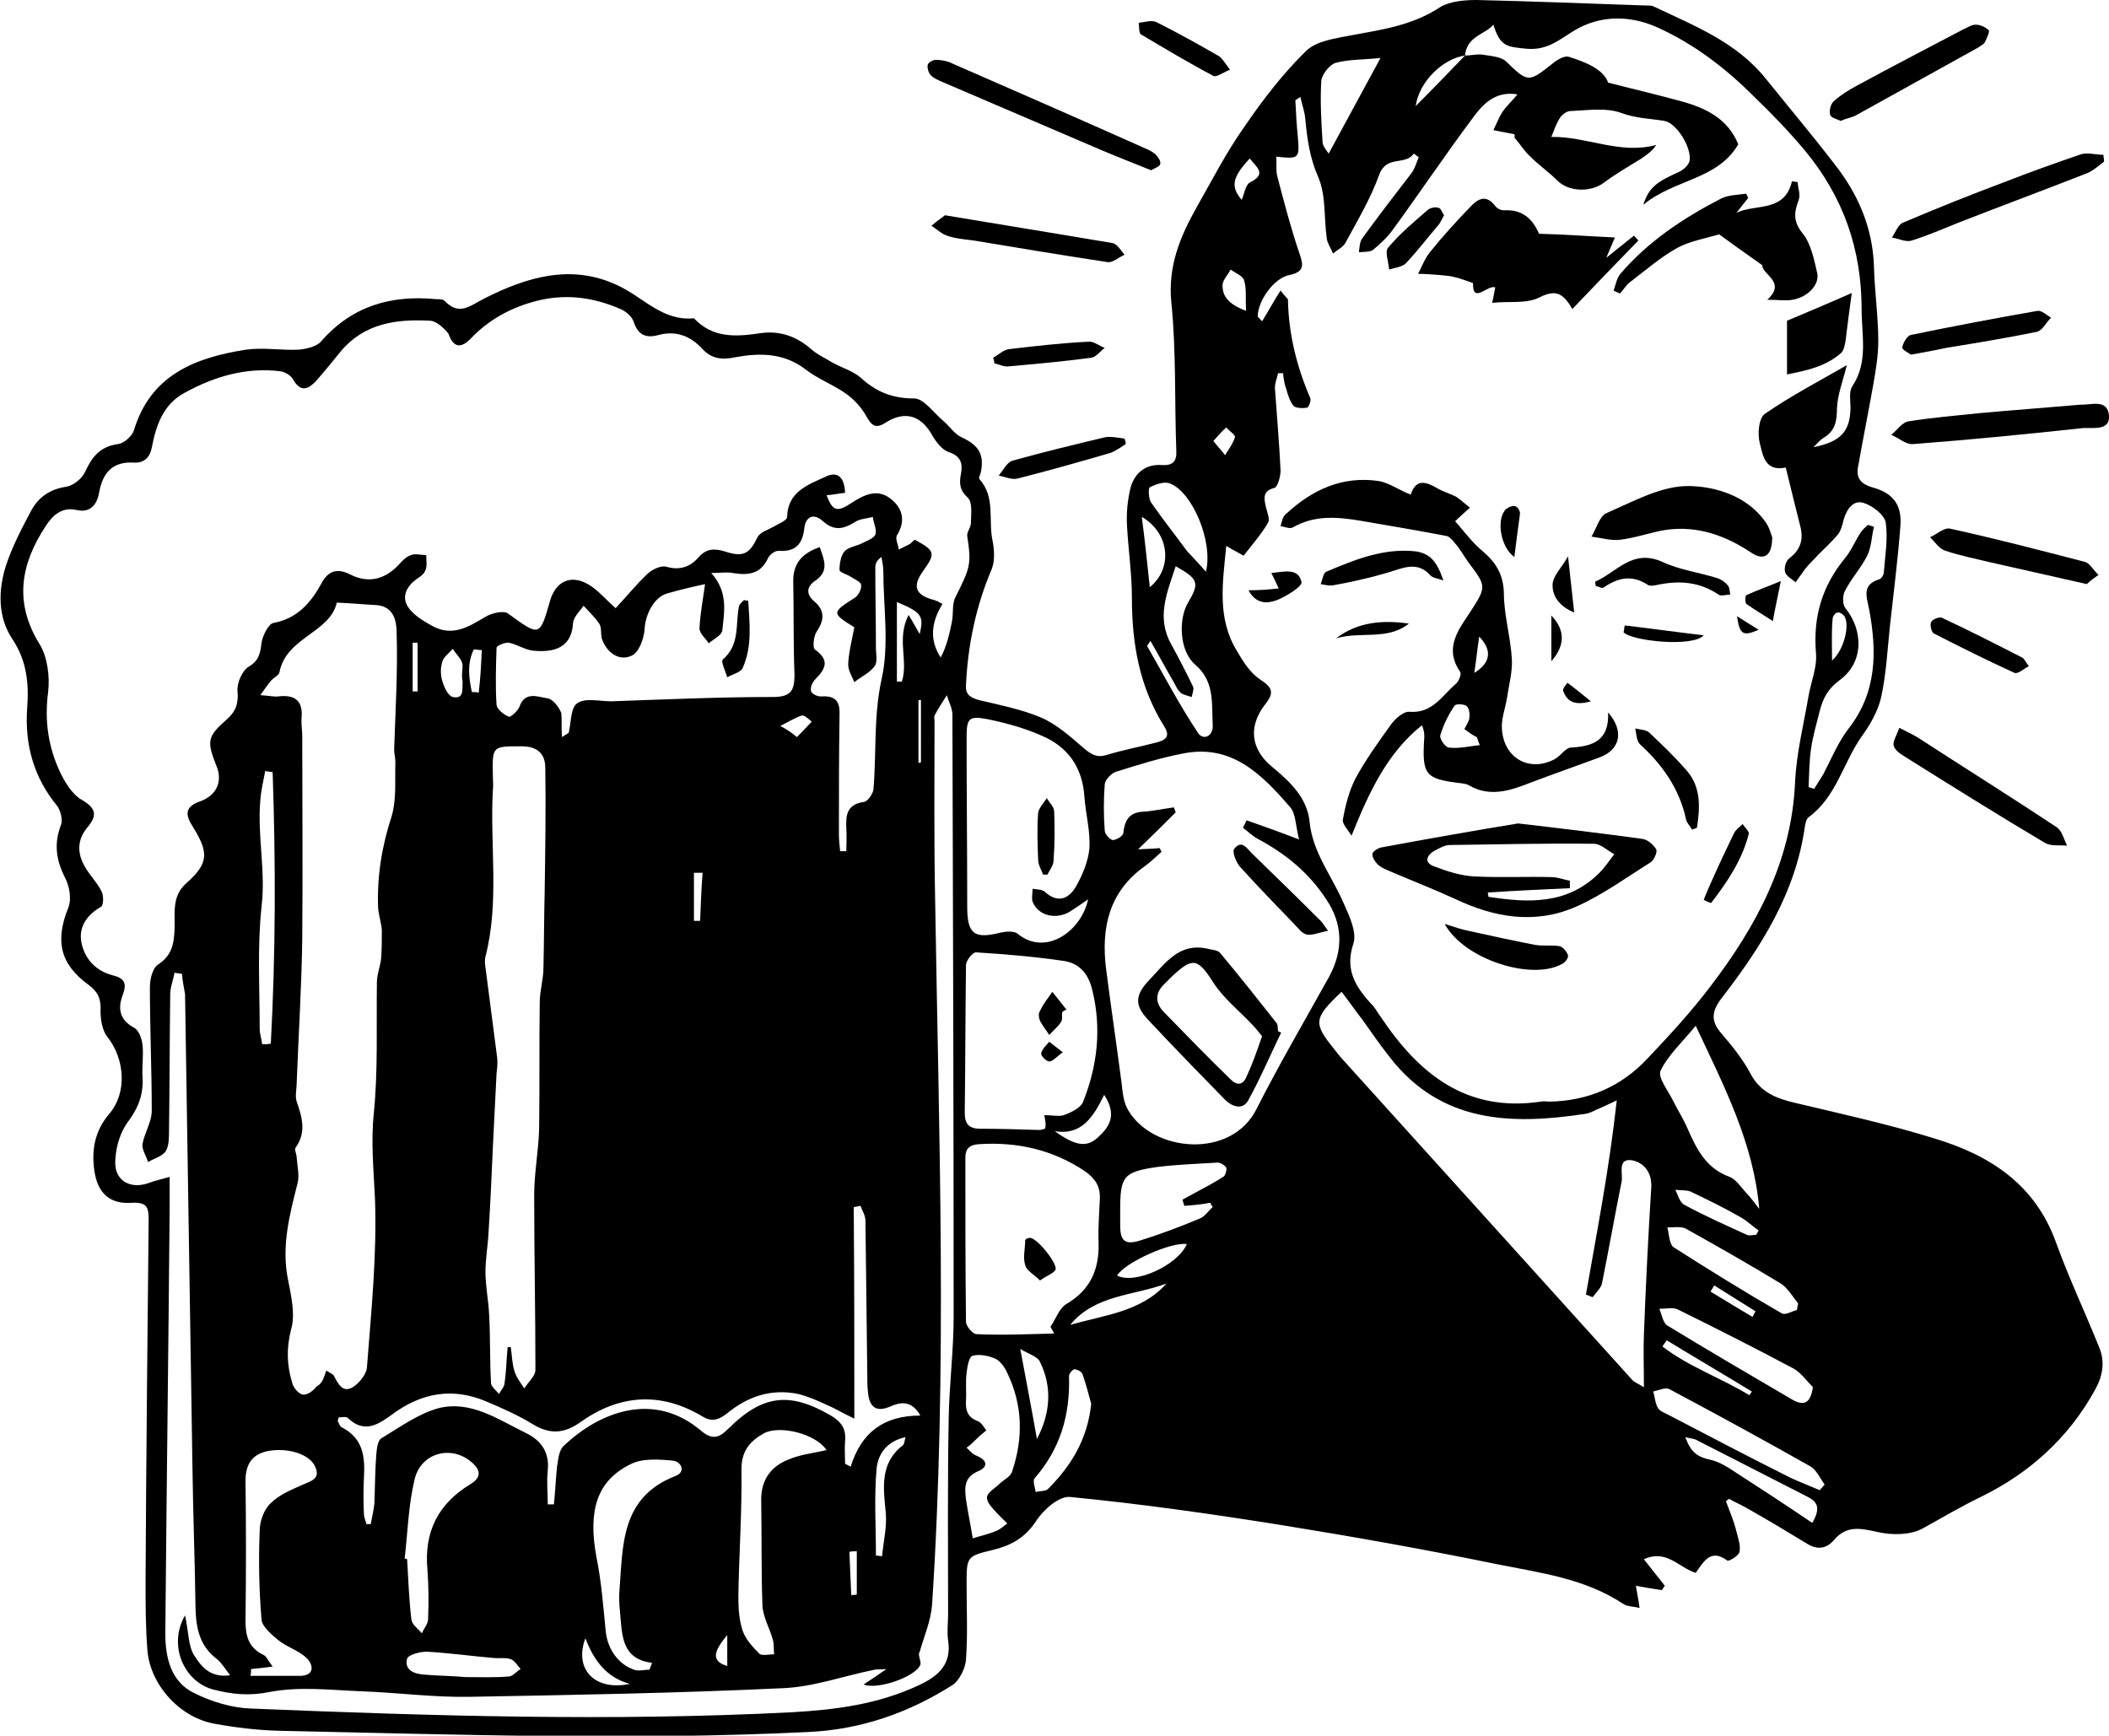 <?xml version="1.0" encoding="utf-8"?>
<!-- Generator: Adobe Illustrator 22.0.1, SVG Export Plug-In . SVG Version: 6.00 Build 0)  -->
<svg version="1.1" id="Layer_1" xmlns="http://www.w3.org/2000/svg" xmlns:xlink="http://www.w3.org/1999/xlink" x="0px" y="0px"
	 viewBox="0 0 341.9 281.4" style="enable-background:new 0 0 341.9 281.4;" xml:space="preserve">
<g id="_x31_78VYG_1_">
	<g>
		<path d="M279.8,243.4c0.6,1.6,1.3,3.2,1.7,4.9c0.3,1.1,0.7,2.3,0.5,3.3c-0.1,0.6-1.7,1.6-2,1.4c-2.7-2-3.8,0.2-5.1,2
			c-2.7-0.8-4.7-3.9-8.4-2.2c1.2,1.5,2.3,2.9,3.4,4.3c-0.2,0.2-0.3,0.5-0.5,0.7c-1.3-0.2-2.6-0.4-4.2-0.7c0.2,1.2,0.4,2.1,0.6,3.6
			c-1.1-0.3-2-0.2-2.7-0.7c-6.2-4.1-13.4-5-20.4-6.4c-11.7-2.4-23.5-4.5-35.3-6.4c-11.3-1.8-22.6-3.4-33.9-4.5
			c-1.8-0.2-4.4,2.1-5.6,4c-1.8,2.7-4.1,3.9-7,4.6c-4.2,1-4.2,1.1-4.2,5.6c0,4.1,0.2,8.1-0.1,12.2c-0.1,1.4-1.1,3.4-2.2,4.1
			c-7.1,4.5-14.8,7.2-23.3,7.6c-28.7,1.4-57.3,0.4-86-0.2c-3.4-0.1-6.8-0.5-10.1-1.1c-5.7-0.9-10.6-6.2-11.1-11.9
			c-0.3-3.8-0.3-7.5-0.3-11.3c0.1-19.5,0.3-39.1,0.5-58.6c0-2-0.3-2.8-2.7-2.7c-3.6,0.3-5.6-1.6-6.1-5.2c-0.5-3.4,0.1-6.5,2.4-9.2
			c3-3.5,2.5-9-0.3-12.5c-0.8-1-1.1-2.8-1.1-4.1c0.1-1.9-0.3-3.1-1.9-4.3c-4.7-3.4-5.5-7.2-3.3-12.6c0.5-1.3,0.2-3.3-0.5-4.7
			c-1.5-2.9-1.9-5.6-0.7-8.7c0.3-0.8-0.1-2.3-0.6-3c-3.8-4.6-5.3-9.9-4.9-15.8c0.3-4,0-7.7-2.4-11.3c-2.4-3.6-2.3-8-1-12
			c1-3,2.5-5.9,4-8.7c1.2-2.3,3.1-3.6,5.8-4c1.1-0.2,2.5-1.3,3-2.4c1.1-2.4,2.4-4.1,5.3-4.5c1-0.1,2.3-1.3,2.6-2.2
			c2.7-9,9.9-11.8,18.1-13.1c2.8-0.4,5.6,0.1,8.5,0c1.3-0.1,3.1-0.5,3.8-1.4c5-5.7,11.3-7.5,18.6-6.8c0.5,0,1.1,0,1.4,0.3
			c2.4,2.5,4.2,0.7,6.4-0.4c6.9-3.5,14.2-5.7,21.7-2.1c4.1,1.9,7.2,5.8,12.3,5.3c3.1,3.3,6.9,3,10.9,2.4c3-0.4,5.7,0.5,8.1,2.6
			c1,0.9,2.2,1.4,3.3,2.1c1.6,0.9,3.4,1.4,4.7,2.5c2.5,2.3,5.1,3.4,8.7,3.4c1.6,0,3.2,2.4,4.8,3.7c1,0.9,1.8,2.1,2.9,2.6
			c2.8,1.3,3.7,2.8,3.1,5.7c-0.1,0.4-0.4,0.9-0.2,1.1c2.6,2.9,1.4,6.6,2.1,9.9c0.3,1.5,0.4,3.3-0.1,4.6c-2.6,6.1-3.9,12.4-4.2,18.9
			c-0.1,1.6,0.8,2,2.1,2.4c3.4,0.8,6.9,1.5,10,2.8c2.6,1.1,4.9,3.2,7,5c1.2,1,2.1,1.6,3.7,1.1c2.6-0.8,5.3-1.3,8-2
			c1.6-0.4,2.4-1,1.3-2.7c-4-6.4-5.2-13.4-5.2-20.8c0-3.9-0.6-7.9-0.8-11.8c-0.1-2,0.1-4.1,0.6-6.1c0.7-2.4,2.5-3.8,5.1-3.6
			c1.7,0.1,2.4-0.6,2.3-2.3c-0.3-8,0-16.1-0.8-24c-0.6-5.9,1.4-10.7,4.1-15.5c2.5-4.4,4.8-8.9,7.7-13c3-4.4,6.3-8.7,10.1-12.4
			c1.7-1.6,4.8-2,7.4-2.5c4.9-0.9,9.8-1.6,14.2-4.5c1.6-1,4-1.2,6-1.2c9.2,0.2,18.4,0.6,27.7,0.9c0.4,0,0.8,0,1.1,0.2
			c6.5,3.1,13.3,5.7,18.1,11.7c3.7,4.6,7.5,9.1,11.1,13.8c3.8,4.8,6.2,10.3,6.4,16.6c0.1,4,0.7,8.1,0.7,12.1c0,2.3-0.4,4.7-0.8,7
			c-0.8,4.5-1.7,9-2.5,13.5c-0.3,1.8,0.6,2.7,2.3,3.2c3.3,0.9,4.8,2.7,4.6,6.1c-0.4,5.4-1.1,10.9-1.7,16.3
			c-0.4,3.8-0.6,7.7-1.4,11.5c-0.5,2.3-1.8,4.6-3.2,6.5c-3,4.3-4.1,9.8-8.6,13.1c-0.4,0.3-0.5,1-0.6,1.5c-1.5,10.7-7,19.4-13.4,27.7
			c-1.8,2.3-1.9,3.9,0,6c1.7,2,3.4,4.1,4.6,6.4c1.6,3,4.2,4,7.2,4.7c7.6,1.8,15.3,3.5,22.7,5.8c8.9,2.7,16.2,7.4,19.6,16.8
			c2.1,5.8,4.7,11.3,7,17c1,2.4,0.6,4.7-0.7,7c-4.3,7.8-10.7,13.5-18.5,17.3c-3.3,1.6-6.3,3.4-9.4,5.1c-2,1.1-5,1.1-7.2,0.6
			c-2.8-0.6-5.1-1.2-7.2,1.3c-1.2,1.4-2.7,1.6-4.3,0.6c-3.3-2-6.6-4-10-5.9c-0.9-0.5-1.8-0.9-2.7-1.4
			C280.2,243.1,280,243.2,279.8,243.4z M237.5,9c1,0,2.1-0.3,3.1-0.1c1.2,0.2,2.8,0.3,3.6,1.1c3.5,3.4,3.6,3.4,7.5,0.3
			c0.7-0.6,1.9-1.3,2.6-1.1c2.9,0.9,5.7,2.1,6.4,4.2c4.4,1.1,8.1,2,11.8,3c4,1.1,7.6,2.8,9.3,7c-3.4,5.8-10.3,5.6-15.4,9.8
			c0.9-2.8,2.2-3.7,5.5-5.2c0.8-0.3,1.8-1.1,2-1.9c0.4-2.1-2.1-6.2-4.1-6.5c-2.4-0.4-4.6-0.4-7-1.3c-2.5-0.9-5.5-0.4-8.2-0.3
			c-0.6,0-1.4,0.6-1.7,1.1c-0.6,0.9-1,2.1-1.4,3.1c5.8-0.1,11.1,2.9,17,1.3c-0.7,1.1-1.6,1.6-2.4,2.2c-2.1,1.3-4.2,2.5-6.2,4
			c-2.1,1.5-5.6,1.4-7.4-0.4c-1.4-1.4-3-2.5-4.4-3.9c-1-0.9-1.7-2.1-2.6-3.1c0.2-0.5-0.1-0.6-0.3-0.6c-1-0.2-2.1-0.4-3.1-0.6
			c0.5-1,0.9-2.1,1.5-3c0.7-1,1.6-1.8,2.4-2.8c-3.7-0.6-5.7,1.7-7.3,3.9c-4.4,5.9-8.5,12-12.8,17.9c-0.9,1.3-2.1,2.4-3.3,3.4
			c-0.5,0.4-1.5,0.3-2.3,0.4c0.1-0.7,0.1-1.6,0.5-2.2c2.6-3.6,5.3-7.1,8-10.6c0.6-0.8,0.8-1.7,1.2-2.6c-0.3-0.2-0.5-0.4-0.8-0.6
			c-1.4,2-4.4,0.2-5.6,3.4c-1.4,3.9-3.5,7.4-5.5,11.1c-0.4,0.7-1.3,1.1-2,1.7c-0.3-0.8-0.9-1.6-1-2.4c-0.5-3.4-0.1-7-1.4-10
			c-1.4-3.2-1.8-6.3-2.1-9.5c-0.1-1.1-0.5-2.2-0.8-3.5c-0.5,0.4-0.8,0.5-0.8,0.6c0.1,2,0.2,3.9,0.4,5.9c0.3,3.5,0.2,3.6-3.5,3.2
			c0.1,1.1-0.1,2.3,0.2,3.3c1.1,4.2,2.2,8.4,3.6,12.5c0.7,2,0.6,2.9-1.7,3.4c-2.5,0.5-5.1,4.2-5.1,6.7c0.2,0.3,0.5,0.5,0.7,0.8
			c1-1.6,1.9-3.3,3-5c0.8,1.1,1.2,1.3,1.2,1.5c0.1,5.5,1.4,10.8,3.6,15.9c0.2,0.4-0.2,1.5-0.5,1.6c-0.7,0.1-1.8,0.1-2.2-0.3
			c-0.6-0.7-0.9-1.8-1.2-2.8c-0.3-0.8-0.4-1.6-0.5-2.5c-0.3,0-0.5,0-0.8,0c-0.2,0.9-0.6,1.8-0.5,2.6c0.3,4.4,0.7,8.8,0.9,13.2
			c0,1-0.5,2.7-1,2.8c-1.9,0.5-1.7,1.6-1.4,3c0.2,0.9,0.7,2,0.4,2.6c-1.1,1.9-2.6,3.6-4,5.4c-0.8-0.5-1.5-0.8-2.8-1.6
			c-0.6,6.1-1.5,11.7,1.7,17c1,1.7,2.1,3.5,3.7,4.6c2,1.3,2.5,2.1,0.9,4.1c-2.8,3.6-2.3,7.3,1.1,10.1c2.9,2.4,5.7,5,6.1,8.9
			c0.5,5.1,3.7,8.9,5.6,13.4c0.9,2,2.1,4.6,1.5,6.4c-1.5,4.5,0.6,7.3,3.3,10.2c0.4,0.5,0.7,1.1,1.1,1.6c6.2,9.3,13.9,15.6,26,13.8
			c0.5-0.1,0.9,0,1.4,0c6.2-0.1,11.6-2.4,15.9-7c3.6-3.8,7.1-7.6,10.2-11.7c7.4-9.7,13.1-20.2,13.7-32.9c0.2-4.8,1.4-9.5,2.2-14.2
			c0.4-2.3,1.4-4.6,1.2-6.9c-0.5-5.9,1-10.9,4.7-15.4c1-1.2,1.6-2.7,2.5-4.1c0.3-0.5,0.8-0.9,1.2-1.3c0.3,0.1,0.7,0.2,1,0.3
			c-0.4,1.6-0.4,3.3-1.1,4.7c-1,2-2.6,3.7-3.6,5.7c-0.4,0.7-0.4,2.1,0,2.7c3.1,3.8,3,9-0.9,11.8c-1.9,1.4-2.7,3-3.2,5
			c-0.5,2-1.1,4-1.4,6.1c-0.3,2-0.3,4.1-0.4,6.2c0.3,0.1,0.6,0.2,0.9,0.3c0.5-0.8,1-1.6,1.5-2.4c1.3-2.5,2.4-5.2,4.1-7.4
			c4.6-5.9,4.6-12.5,3.3-19.4c-0.4-2-1.2-3.9,1.7-4.8c0.3-0.1,0.7-0.7,0.7-1.1c0.2-2.7,0.7-5.5,0.3-8.1c-0.2-1.2-2-2.6-3.4-3.1
			c-1.8-0.7-2.9,0.9-3.4,2.6c-0.2,0.8-0.4,1.7-0.9,2.4c-1,1.2-2.2,2.3-3.3,3.4c-0.7,0.8-1.5,1.5-2.1,2.3c-0.5,0.7-1,1.4-1.5,2.1
			c-0.6-0.5-1.5-1-1.7-1.6c-0.2-0.7,0.1-1.9,0.7-2.3c1.7-1.3,2.3-2.9,1.8-5c-0.8-3.2-1.6-6.4-2.4-9.7c-3.4,0.7-3.7-2-4.2-3.9
			c-0.4-1.5-0.2-4.1,0.8-4.8c4.2-2.9,8.8-5.3,13.3-7.9c0.1,0,0.3,0.2,0,0c-0.6,2.5-1.5,4.7-1.6,7c0,2.1-0.3,3.7-2.2,4.8
			c-0.5,0.3-0.9,0.8-1.6,1.5c4.5-0.9,5.9-2.6,6-6.3c0-1.2-0.3-2.7,0.3-3.6c2.6-3.9,1.5-8.2,1.5-12.4c0-9.7-2.9-18.2-9.2-25.8
			c-2.6-3.1-5.3-5.9-8.2-8.7c-4.7-4.7-9.8-8.6-15.8-11.3c-4.3-1.9-9.1-2-13.3,0.5c-2.5,1.5-4.4,3.3-7.8,3c-3.3-0.3-4.3-0.4-5.4-3.9
			C240.8,5.6,237.8,5.8,237.5,9c-3.5,0.5-7.4,4.1-8,8.2C232.5,14.2,235,11.6,237.5,9z M29.5,157.9c-0.4-0.1-0.8-0.1-1.2-0.2
			c-0.2,1.1-0.6,2.1-0.7,3.2c-0.1,7.5-0.1,14.9-0.2,22.4c0,1.1,0,2.4-0.5,3.3c-0.6,0.9-1.9,1.2-2.9,1.8c-0.3-1-1-2-0.9-2.9
			c0.3-1.8,1.5-3.6,1.5-5.4c0-6.7-0.3-13.4-0.3-20c0-1.3,0.4-3.1,1.3-3.7c2.3-1.5,2.6-3.4,2.7-5.8c0.1-2.5-0.5-5.3,1.9-7.4
			c3.6-3.2,3.7-4.9,1.1-9.1c-1.3-2-1.4-3.3,1.2-4.2c2.7-1,3.6-3.3,2.6-5.7c-1.6-4-1.5-4.8,1.6-7.5c1.5-1.3,2-2.6,1.8-4.7
			c-0.1-1.2,0.7-3.2,1.8-3.9c1.7-1,1.9-2.2,2.1-3.9c0.2-1.2,1.1-3,1.9-3.2c3.9-0.7,6.1-3.3,7.8-6.4c1.1-2.1,2.6-2.5,4.6-1.5
			c2.9,1.5,5.5,0.9,7.7-1.3c0.7-0.7,1.3-1.5,2.2-1.8c0.7-0.3,1.7,0,2.5,0c0,0.9,0.2,1.9-0.2,2.6c-0.3,0.7-1.2,1.1-1.9,1.7
			c-1.7,1.6-1.8,3.3-0.2,4.9c1,1,2.2,1.7,3.5,2.4c3.2,1.6,5.7,0,8.4-1.6c1-0.6,3-1.1,3.7-0.5c5.1,3.7,5.1,3.8,6.8-2.2
			c0.9-3,3.3-4.2,6.1-2.6c1.6,0.9,2.9,2.5,4.5,3.9c1.7-1.8,3.3-3.8,5.2-5.6c0.8-0.7,2.2-1.4,3.1-1.1c2.1,0.6,3.8,0,5.1-1.5
			c1.3-1.5,2.6-1.5,4.3-1c3,1,4,0.4,5.3-2.3c0.4-0.8,1.7-1.2,2.6-1.7c0.8-0.5,2.2-1,2.2-1.6c0.1-4.1,3.4-5.2,6.2-6.5
			c2-1,3.1,0.1,3.2,2.6c-1,0.1-1.9,0.3-3,0.4c1,2.6,1.7,2.8,4.1,1.2c2-1.3,4.1-2.3,6.2-0.7c2,1.5,2.6,3.6,1.1,6
			c-0.3,0.5,0.2,1.5,0.3,2.3c0.6-0.3,1.2-0.6,1.8-0.9c0.3-0.2,0.5-0.5,0.8-0.7c3.3,1.8,3.4,2.2,1.4,5c-1.9,2.6-1.3,4,1.8,4.8
			c0.4,0.1,0.8,0.4,1.3,0.6c-1.8,2.9-2.2,5.8-0.3,8.7c1-1.9,1.4-3.8,1.8-5.7c0.3-1.4,0-3,0.6-4.1c2.4-4.8,2.6-5.3,1.9-9.9
			c-0.1-0.6,0.6-1.4,0.6-2.1c0-1.4,0.3-3.3-0.5-4.1c-1.4-1.3-1.4-2.4-1.1-4c0.3-1.6-0.1-2.8-2-3.4c-1.1-0.4-2-1.6-2.6-2.6
			c-1.8-3.3-4.4-4.2-7.6-2.2c-1.7,1.1-2.3,0.5-3.2-1.1c-0.8-1.4-2-2.7-3.3-3.6c-2.1-1.5-4.6-2.4-6.5-3.9c-3.5-2.7-7.4-2.7-11.3-2
			c-2.3,0.5-4,0.3-5.6-1.5c-1.9-2-4.2-2.8-6.9-2.1c-2.1,0.6-3.4,0-4.1-2.2c-0.3-0.8-1.1-1.5-1.9-1.9c-4.7-2.1-9.5-2.7-14.6-1.2
			c-3.8,1.1-7.1,3-9.8,5.8c-1.4,1.5-2.8,1.9-3.7-0.7C72,53.2,70.7,52,69.7,52c-5.4-0.3-10.6,0.4-14.4,4.9c-1.3,1.6-2.6,3.2-4,4.8
			c-1.2,1.3-2.5,2.1-3.8-0.2c-0.3-0.6-1.3-1.2-2-1.3C40,59.5,34.8,61,29.9,63.7c-3.5,1.9-4.6,5.3-5.3,8.9c-0.3,1.6-1.3,2.5-2.9,2.4
			c-3.3-0.2-5,1.5-5.6,4.7c-0.3,1.9-1.3,3.5-3.6,3c-2.5-0.6-4,0.9-5.1,2.6c-4,6.1-5.2,12.3-1,19.1c1.3,2.1,1.7,5.3,1.4,7.8
			c-0.6,4.6,0,8.8,1.9,12.9c0.8,1.7,2,3.7,3.6,4.6c2.4,1.4,2.4,2.6,0.9,4.4c-1.7,2-1.7,4.2-0.5,6.3c0.8,1.5,2.1,2.7,2.8,4.2
			c0.3,0.6,0.3,2.1-0.1,2.4c-2.3,1.3-3.7,3.3-3.2,5.8c0.5,2.6,2.3,4.6,5,5.3c2,0.5,2.4,1.3,1.7,3.2c-0.8,2.1-0.6,4,1.8,5.3
			c0.8,0.4,1.3,1.8,1.4,2.8c0.2,1.7-0.1,3.4,0,5.1c0.2,2.8-0.6,5-2.3,7.3c-1.3,1.7-2,4.1-2.1,6.2c-0.3,3.3,2.3,4.9,5.4,3.8
			c1-0.4,2.1-0.6,3.4-1c0,2.1,0,3.8,0,5.4c-0.2,22.9-0.5,45.8-0.7,68.7c0,3.8,0.9,7.8,4.7,9.6c2.8,1.4,6.1,2.4,9.2,2.5
			c29.2,1.2,58.4,2.1,87.7,0.6c7.1-0.4,14-1.3,20.6-4.4c3.2-1.5,5.3-3.4,4.7-7.3c-0.2-1.4,0-2.8,0-4.2c0-10.6-0.1-21.3,0.1-31.9
			c0.1-5.4,0.8-10.9,0.8-16.3c0-32.5-0.1-65.1-0.2-97.6c0-1.1-0.6-2.1-0.9-3.2c-0.7,1.1-1.4,2.2-2,3.3c-0.1,0.2,0,0.6,0,0.8
			c0,9.7-0.1,19.4,0.1,29.1c0.6,38.1,2,76.2-0.5,114.3c-0.2,2.6-1.3,5.1-2,7.6c-0.4,0.5,0.3,1.5,0.1,2.1c-0.8,2-7,4.1-9.2,3.2
			c1.1-0.7,2.1-1.4,3.7-2.5c-1.1,0.1-1.5,0-1.9,0.1c-5,1-9.9,2.8-14.9,3c-17,0.8-33.9,1.1-50.9,1.4c-5.8,0.1-11.6-0.7-17.5-0.9
			c-4.9-0.2-9.9-0.8-14.7,0.1c-3.4,0.7-6.2,0.4-9.3-0.4c-4.7-1.3-7.3-7.2-4.5-12c0.6,2.7,0.5,5,1.5,6.5c1,1.6,2.5,3.7,5.8,3.2
			c-0.9-1.2-1.4-2-2.1-2.6c-2.8-2.1-3.4-4.9-3.5-8.2c-0.1-7.6-0.4-15.3-0.5-22.9c-0.4-25.6-0.8-51.1-1.2-76.7
			C29.8,160.1,29.6,159,29.5,157.9z M52.9,222.2c0.6,0.4,1.1,0.6,1.2,0.8c0.7,1.3,1.4,2.9,3.1,1.9c1.1-0.7,2.3-2.2,2.3-3.4
			c0.7-9,1.6-18,1.3-26.9c-0.2-4.7-0.7-9.3-0.2-14.1c0.7-7,0.4-14.1,0.5-21.2c0-1.4,0.6-2.7,0.7-4.1c0.1-1.4,0.1-2.9,0.1-4.4
			c-0.1-1.2-0.5-2.4-0.6-3.6c-0.2-5.1,0.6-10,2.2-14.9c0.8-2.7,0.5-5.8,0.6-8.8c0-0.6-0.2-1.3-0.2-2c0.2-6.3,0.6-12.6,0.4-18.9
			c0-1.8-0.4-4.3-3.3-4.5c-2-0.1-4-0.3-6.4-0.4c-1.1,4.9-8.2,5.6-9.3,11.3c-0.1,0.5-1,0.9-1.4,1.4c-0.5,0.6-0.9,1.2-1.7,2.3
			c1.4,0.1,2.3,0.3,3,0.2c2.7-0.3,3.9,0.8,3.7,3.4c-0.1,1,0.1,2.1,0.1,3.1c0,10.9,0.1,21.8,0,32.7c-0.1,7.8-0.6,15.6-0.9,23.4
			c0,1-0.3,2.2,0,3.1c0.9,2.6,1.6,5-0.2,7.5c-0.2,0.3,0.2,1,0.2,1.6c0.1,1.4,0.5,3,0.1,4.3c-1.3,5.1-2.6,10.2-1.5,15.5
			c0.5,2.6,1.2,5.6,0.5,8c-0.8,3.1-0.7,5.9,0.2,8.8c0.2,0.7,1,1.7,1.7,1.8c0.7,0.1,1.7-0.6,2.2-1.3
			C52.3,224.3,52.5,223.3,52.9,222.2z M210.6,136.1c-0.6-2.3-0.5-4.2-1.5-5.3c-4.6-5.3-9.5-10.3-17.5-8.6c-3.6,0.7-7.1,1.8-10.6,2.9
			c-0.8,0.2-1.8,1.3-1.9,2c-0.2,2.5-0.2,5.1,0,7.6c0,0.5,0.8,1.4,1.3,1.5c0.5,0,1.6-0.6,1.7-1.1c0.2-2,0.9-3.4,3.2-3.5
			c1.7-0.1,3.4-0.5,5-0.7c0.1,0.3,0.2,0.5,0.3,0.8c-1.9,1.9-3.7,3.7-6.1,6c1.8-0.1,2.6-0.1,3.5-0.2c0.1,0.2,0.2,0.4,0.3,0.6
			c-0.9,0.8-1.8,1.7-2.8,2.4c-5.7,4.1-7,9.9-6.2,16.5c0.8,6.2,1.7,12.3,2.5,18.4c0.2,1.6,0.3,3.3,1.1,4.6c4,6.8,16.7,8,20.8-0.2
			c3.7-7.3,7.8-14.3,11.8-21.5c2.3-4.3,2.2-8.5-0.5-12.5c-2.8-4.3-6.6-7.4-11.1-9.8c-0.9-0.5-1.6-1.2-2.4-1.8
			c0.2-0.4,0.4-0.8,0.6-1.2C204.7,133.9,207.2,134.8,210.6,136.1z M217.5,160.8c-4.6,4.3-4.6,5.1-1.2,9.3c0.5,0.6,0.9,1.2,1.4,1.7
			c15.6,17.3,31.2,34.5,46.8,51.8c0.3,0.4,0.8,0.6,2,1.3c0-3.3-0.1-5.9,0-8.5c0.3-8,0.7-16,1.2-24c0.1-2.5-1.4-4-3.2-4.3
			c-2.3-0.3-1.4,2.2-1.6,3.4c-1.1,5.5-2.1,11.1-3.2,16.6c-0.2,0.8-1,1.5-1.5,2.2c-0.4-0.1-0.7-0.3-1.1-0.4c1.8-10.3,3.8-20.5,5-31.5
			c-1.5,0.7-2.1,1-2.8,1.3c-0.8,0.3-1.5,0.8-2.4,0.9c-11.9,1.8-23.3,1.5-31.6-9.2c-1.5-1.9-2.9-3.9-4.3-5.9
			C219.9,164.1,218.8,162.5,217.5,160.8z M91.1,119.5c0.8-0.5,1-0.6,1.1-0.7c0.4-1.7,0.3-4.1,1.4-4.8c1.3-0.9,3.6-0.3,5.5-0.3
			c8.7-0.3,17.4-0.7,26.2-0.7c2.9,0,3.5-1,3.5-3.6c-0.2-5-0.1-10-0.2-15c-0.1-3,1.4-4.7,4.3-5.7c0.7,2.1,1.6,3.9-0.8,5.5
			c-1.3,0.9-1.5,2.1-0.1,3.3c1.8,1.5,1.6,3.1,0.4,4.9c-0.5,0.7-0.7,2.6-0.3,2.9c2.4,1.7,1.8,3.1,0.1,4.8c-0.5,0.5-0.9,1.4-0.7,2
			c0.2,0.5,1.2,0.9,1.8,0.8c2.3-0.1,2.9,1,2.8,3.1c-0.1,6.4-0.1,12.8-0.1,19.2c0,0.9,0.1,1.9,0.2,2.8c0.3,0,0.7,0,1,0
			c0-1.2,0.1-2.5,0-3.7c-0.1-2.2,0.1-3.9,2.9-4.3c0.6-0.1,1.4-1.3,1.5-2c0.5-5.9,0-11.8,1.3-17.8c1.3-5.6,0.3-11.8,0.3-17.7
			c0-0.7-0.2-1.5-0.3-2.2c-0.8,0.6-1,1.1-1,1.7c0,4.3,0.1,8.7,0.1,13c0,1,0.3,2.3-0.2,3c-0.8,1.1-2.2,1.7-3.3,2.6
			c-0.4-1-1-1.9-1-2.9c0.1-2,0.6-3.9,1-6c-3.7-2.3-3.7-2.4,0.1-4.8c0.6-0.4,1.1-1.4,1-2.1c-0.1-0.5-1.1-0.9-1.7-1.3
			c-0.6-0.4-1.8-0.7-1.8-1.1c0-1,0.2-2.3,0.8-3c0.6-0.7,1.8-0.8,2.8-1.3c0.8-0.4,1.9-0.8,2.2-1.4c0.3-0.8-0.3-1.9-0.4-2.9
			c-1,0.3-2.2,0.3-3,0.9c-1.8,1.1-3.3,1.4-5.1-0.2c-1.5-1.4-2.8-0.7-3,1.1c-0.3,2.7-1.5,3.9-4.2,3.7c-0.6,0-1.4,0.6-1.7,1.2
			c-1.2,2.6-3.2,2.8-5.7,2.4c-1-0.2-2,0-3.5,0c2.8,3.1,2.1,6.3,1.8,9.3c-0.1,0.8-1.4,1.4-2.2,2.1c-0.5-0.8-1.5-1.6-1.5-2.4
			c0.1-2.4,0.6-4.9,0.9-7.2c-1.9,0.4-4,0.9-6.1,1.5c-2.2,0.6-3.6,3.5-3.7,5.8c-0.1,1.5-0.9,3.8-2.1,4.3c-1.9,0.9-3.8-0.3-4.7-2.4
			c-0.4-0.8-0.1-2-0.5-2.7c-0.7-1.1-1.7-2-2.6-3c-0.6,0.9-1.6,1.8-1.7,2.8c-0.2,3.3-2.1,4.9-6.4,4.5c-1.3-0.1-2.6-1-4-1.3
			c-0.6-0.1-2,0.5-2,0.8c-0.1,3.1-0.2,6.2,0,9.3c0.1,0.7,1.2,1.6,2,1.9c0.3,0.1,1.4-0.9,1.7-1.6c0.9-2.6,3-1.6,4.5-1.4
			c0.9,0.1,1.9,1.4,2.3,2.4C91.1,116.7,91,118,91.1,119.5z M82.3,218.4c0.2,0,0.4,0,0.5,0c0.2,1.3,0.2,2.6,0.6,3.9
			c0.3,1,1,1.9,1.6,2.8c0.6-1,1.8-2,1.8-3c0-9.5-0.2-18.9-0.2-28.4c0-3.5,0.7-7.1,0.8-10.6c0.1-6.9,0-13.8,0.1-20.6
			c0-1.9,0.6-3.7,0.6-5.6c0.1-4.1,0.1-8.3,0.2-12.4c0.1-6.7,0.2-13.3,0.1-20c0-2.3-1.3-3.5-3.8-3.5c-4.8,0-4.8-0.1-4.7,4.8
			c0,0.8,0.1,1.5,0,2.3c-0.5,9,1.1,18.1-1.2,27c-0.2,0.8,0,1.7,0.1,2.5c0.6,4.6,1.2,9.3,1.8,13.9c0.1,0.8,0,1.7-0.1,2.5
			c-0.2,4-0.4,8-0.6,12c-0.2,4.6-0.4,9.2-0.7,13.8c-0.1,2.1-0.5,4.3-0.5,6.4c0,2.3,0.5,4.7,0.6,7c0.2,3.7,0.1,7.4,0.3,11
			c0,0.6,0.8,1.2,1.3,1.8c0.3-0.6,0.9-1.2,0.9-1.8C82.1,222.2,82.1,220.3,82.3,218.4z M170.9,216.2c-0.2-0.4-0.4-0.7-0.6-1.1
			c0.9-1.3,1.4-3,2.6-3.7c3.9-2.3,5.3-5.6,5.2-9.9c-0.1-2.4,0.1-4.7,0.2-7.1c0.1-2-0.7-3.3-2.4-4.5c-5.2-3.5-11-4.8-17.2-4.4
			c-1.5,0.1-2.2,0.7-2.2,2.2c0,8.9,0,17.7,0.1,26.6c0,0.7,1.1,2,1.7,2C162.5,216.5,166.7,216.3,170.9,216.2z M176.4,145.8
			c-1.3,0.9-2,1.4-2.8,1.9c-2.3,1.5-5.3,0.8-6.2-1.5c-0.2-0.6,0-1.4,0-2.1c0.7,0.1,1.6,0.1,2,0.5c2.2,2,4,1,5.1-1
			c1-1.8,1.9-3.9,2.1-6c0.2-2.8-0.6-5.6-0.8-8.4c-0.3-4.8-2.7-8.2-7.1-10c-2.7-1.2-5.7-2-8.6-2.6c-3.1-0.6-3.4-0.1-3.4,3
			c0,9.1,0.1,18.3,0.1,27.4c0,4.4,1.1,5.3,5.4,4.2c0.9-0.2,2.2-0.3,2.8,0.2C169.5,155.1,175.3,151,176.4,145.8z M169.3,180.8
			c1.4,0,2.6,0.3,3.4-0.1c1.1-0.4,2.6-1.2,2.9-2.1c2.3-5.8,3-11.8,1.5-18c-0.6-2.6-2-4.4-4.6-4.8c-4.7-0.7-9.5-1.1-14.3-1.4
			c-0.5,0-1.6,1.3-1.6,2.1c-0.1,8-0.1,16-0.2,24c0,1.8,0.8,2.5,2.5,2.5c3.2,0,6.4,0.1,9.6,0.2c0.3,0,0.5-0.1,0.9-0.2
			C169.6,182.5,169.5,181.9,169.3,180.8z M138.5,230c-2.1-1-3.2-1.7-4.4-2.2c-1.5-0.7-3.1-1.4-4.7-1.8c-4.4-0.9-8.2,0.4-11.6,3.2
			c-1.3,1-2.4,1.4-4,0.4c-6.7-4-13.4-3.5-19.6,0.9c-2.8,2-5.1,2.1-8,0.3c-2.3-1.4-4.8-2.5-7.4-3.6c-5.4-2.3-10.5-1.4-15.2,2.1
			c-2.2,1.6-4.5,3.2-7.2,0.6c-0.3-0.3-1-0.1-1.5-0.1c-0.1,0.4-0.2,0.6-0.1,0.7c0.2,0.3,0.3,0.8,0.6,0.9c3.5,1.8,3.8,4.8,3.6,8.2
			c-0.1,2-0.1,4,0,5.9c0,0.5,0.3,1.1,0.4,1.6c0.2,0,0.5,0,0.7,0c0.2-1.1,0.5-2.3,0.6-3.4c0.1-2.6,0.1-5.3,0.3-7.9
			c0.1-0.9,0.2-2.2,0.8-2.6c3-1.8,6-4,9.3-4.9c5.2-1.3,9.6,1.8,14.1,4c2.5,1.2,3.9,3.1,3.6,6.1c-0.2,1.8,0,3.6,0,5.5
			c0.3,0,0.6,0,1,0c0.2-2,0.3-4.1,0.5-6.1c0.2-1.2,0.3-2.7,1.1-3.4c5.9-5.6,14.7-8.9,22.3-2.4c1.7,1.4,2.8,1.2,4.3-0.3
			c5.6-5.6,10-6.1,16.7-2.2c1.7,1,2.5,2.2,2.3,4.1c-0.1,1.2,0,2.5,0,3.7c0.3,0.2,0.6,0.3,0.9,0.5c1.7-5.5,5.3-8.3,11.3-8.3
			c-1.4-2.5-3.2-2.2-4.8-1.5c-2.5,1.1-3.5,0-3.7-2.4c-0.1-0.9-0.1-1.9-0.1-2.8c-0.1-8.3-0.2-16.6-0.3-24.9c0-0.8-0.5-1.6-0.8-2.4
			c-0.4,0.1-0.7,0.1-1.1,0.2C138.5,206.9,138.5,218,138.5,230z M274.9,166.3c-2.3,2.8-4.5,4.8-5.7,7.3c-0.5,1.1,1.3,3.3,2.1,5
			c0.7,1.4,1.6,2.8,2.2,4.2c1.5,3.4,3,6.6,6.9,8c1,0.4,1.8,1.6,2.6,2.5c0.8,0.8,1.5,1.8,2.2,2.7
			C284.3,185.4,279.6,176.3,274.9,166.3z M157.7,249.4c0.9-0.3,2.4-0.6,3.8-1.2c0.6-0.2,1.2-0.8,1.8-1.2c-0.5-0.5-1.1-1.1-1.6-1.6
			c-0.7-0.8-1.7-1.7-1.7-2.6c0-0.8,1.3-1.5,2-2.2c0.7-0.7,1.9-1.2,2.1-2.1c1.8-5.4,1.7-10.7-0.8-15.9c-0.4-0.9-1.1-1.9-1.9-2.3
			c-1.1-0.5-2.6-0.8-3.7-0.5c-0.6,0.1-0.9,1.8-1,2.8c-0.2,1.5,0,3-0.1,4.5c-0.1,1.6,0.3,2.7,1.9,3.3c0.6,0.2,1,1,1.4,1.5
			c-0.5,0.4-1.1,0.9-1.6,1.4c-0.5,0.5-1,1-1.6,1.4c0.5,0.5,1,1.1,1.6,1.3c1.9,0.8,1.9,1.9,0.1,2.6c-2.2,1-2,2.8-1.8,4.5
			C156.9,245.1,157.3,247,157.7,249.4z M134,235.1c-1.8-2.7-7.7-4.1-10.2-2.7c-2.3,1.3-3.6,2.9-3.6,5.8c0.1,6.9-0.4,13.8-0.5,20.6
			c0,1.9,0.1,3.8,0.7,5.6c0.5,1.4,1.6,2.6,2.7,3.7c0.4,0.4,1.6,0.1,2.4,0.1c-0.1-0.8,0-1.6-0.2-2.3c-0.5-1.9-1.6-3.7-1.7-5.6
			c-0.2-5.7-0.1-11.5-0.2-17.2c0-3.2,1.6-5.4,4.5-6.5C129.8,235.8,131.8,235.6,134,235.1z M40.7,270.6c0,0.4,0,0.7-0.1,1.1
			c2.7,0,5.3,0,8,0c2.3,0,2.3-1.6,1.2-2.8c-1.3-1.3-3.2-1.8-4.7-3c-1.1-0.9-2.6-2.2-2.7-3.3c-0.4-4.8-0.5-9.6-0.3-14.4
			c0-1.6,0.7-3.5,1.8-4.5c1.4-1.4,3.4-2.2,5.2-3c1.3-0.6,2.9-0.9,2-2.9c-0.9-2.1-4.6-3.2-7.9-2.5c-2.5,0.6-3.4,2.3-3.4,4.8
			c0.1,7.5,0.1,15,0,22.6c0,2.4,0.4,4.4,2.9,5.6c0.5,0.2,0.8,1,1.5,1.9C42.7,270.4,41.7,270.5,40.7,270.6z M105.3,270.7
			c0.1-0.4,0.3-0.7,0.4-1.1c-4.6-0.6-4.8-3.9-5.1-7.2c-0.1-1.4-0.3-2.8-0.2-4.2c0.6-7.5,0.1-15.4,9.1-18.9c1.8-0.7,0.9-2.4-0.5-2.5
			c-2.2-0.2-4.9-0.4-6.8,0.6c-5.5,2.7-6.9,7.6-5.5,15.1c0.8,3.9,1.1,8,1.5,12c0.3,2.9,2.1,5.5,4.9,6.3
			C103.8,270.9,104.6,270.7,105.3,270.7z M192,195.5c-0.1-0.3-0.2-0.6-0.3-1c0.7-0.4,1.5-0.8,2.2-1.2c1.5-0.8,3-1.6,4.4-2.5
			c0.4-0.2,0.6-1.2,0.5-1.5c-0.3-0.4-1-0.9-1.6-0.8c-3.2,0.2-6.4,0.3-9.6,0.7c-5.5,0.8-6,1.5-6,7c0,0.8,0,1.7,0,2.5
			c0,2.5,0.8,3.2,3.3,2.4c3.2-1,6.4-2.2,9.5-3.5c0.9-0.3,1.5-1.3,2.2-1.9c-0.1-0.2-0.3-0.4-0.4-0.7
			C194.7,195.3,193.3,195.4,192,195.5z M65.6,252.7c0.1,0,0.3,0,0.4,0.1c0.2,3.3,0.3,6.6,0.7,9.8c0.1,0.8,1.1,1.5,1.7,2.2
			c0.3-0.8,1-1.5,1-2.3c0.1-2.6,0.1-5.3-0.1-7.9c-0.6-6.2,1.7-10.8,7-14c1.8-1.1,1.6-2.3,0.2-3.5c-3.3-2.9-8.3-1.6-9.3,2.8
			C66.2,244.1,66.1,248.4,65.6,252.7z M293.9,224.9c-1-1-1.9-2.3-3.1-3c-6.2-3.3-12.5-6.5-18.8-9.6c-0.8-0.4-2-0.1-3-0.1
			c0.4,0.9,0.6,2.3,1.3,2.7c6.7,4.1,13.6,8.1,20.4,12.1C292.4,227.9,293.5,227.6,293.9,224.9z M295,241.6c0.3-0.3,0.5-0.6,0.8-0.9
			c-0.7-1-1.3-2.3-2.2-2.9c-7.6-4.3-15.3-8.5-23-12.6c-0.6-0.3-1.7,0.2-2.6,0.4c0.3,0.9,0.3,1.9,0.8,2.7c0.4,0.6,1.2,0.8,1.9,1.2
			c6.5,3.4,13,6.8,19.6,10.1C291.8,240.3,293.4,240.9,295,241.6z M186.5,103.9c-0.3,0.5-0.6,0.8-0.5,0.9c2.7,4.7,5.2,9.5,8.2,14
			c0.8,1.3,2.5,0.6,2.4-1.2c-0.2-3.5,0.4-7.1-2.9-9.9c-2.5-2.2-2.7-7.3-1.1-10c1.9-3.2,1.7-3.8-2-5.9c-1.4,4.3-3.2,8.3-0.7,12.7
			c1.2,2.2,2.4,4.5,3.5,6.8c0.2,0.4-0.1,1.1-0.2,1.7c-0.6-0.2-1.2-0.3-1.7-0.6c-0.5-0.4-0.8-1-1.1-1.6
			C189.1,108.6,187.9,106.3,186.5,103.9z M291.3,212.4c0.1-0.4,0.1-0.7,0.2-1.1c-0.9-1.1-1.7-2.5-2.8-3.2c-5.1-3.1-10.2-6-15.4-8.9
			c-0.8-0.4-2-0.2-3-0.2c0.3,1.1,0.3,2.7,1,3.2c5.8,3.7,11.6,7.3,17.5,10.7C289.4,213.3,290.4,212.6,291.3,212.4z M44.2,125.2
			c-0.4-0.1-0.8-0.1-1.2-0.2c-0.3,1.6-0.7,3.2-0.8,4.8c-0.5,5.7,0.9,11.4,0.2,17.2c-0.7,6.5-0.3,13.2-0.3,19.8
			c0,0.8,0.3,1.6,0.4,2.5c0.5,0,0.9,0,1.4-0.1C44.7,154.5,44.7,139.9,44.2,125.2z M215.4,24.9c2.9-5.3,5.5-10.2,8.4-15.5
			c-2.8,0.3-5.1,0.2-7.3,0.8c-1,0.3-2.2,1.9-2.3,2.9c-0.2,3.3,0,6.6,0.2,9.8C214.4,23.7,215,24.3,215.4,24.9z M176.9,227.6
			c-0.4-1.4-0.8-3.1-1.4-4.8c-0.1-0.4-0.9-0.8-1.3-0.8c-0.3,0-0.9,0.7-0.9,1.1c0.2,6.3-1.4,11.8-5.6,16.6c-0.3,0.4,0.1,1.5,0.2,2.2
			c0.7-0.2,1.6-0.1,2-0.5C173.6,237.7,176.3,233.4,176.9,227.6z M195.5,92.7c1.2-4.9-2.2-12.9-5.8-14.3c-0.9-0.4-2.3,0.1-3.3,0.6
			c-0.3,0.2-0.2,2,0.3,2.6c1.8,2.6,3.8,5.1,5.7,7.7C193.3,90.3,194.3,91.3,195.5,92.7z M75.5,271.9c2.4,0,4.7,0.1,7-0.1
			c0.6,0,1.2-0.8,1.9-1.2c-0.5-0.6-1-1.4-1.6-1.6c-0.8-0.3-1.9-0.1-2.8-0.2c-3.5-0.3-7.1-0.8-10.6-1c-1.2-0.1-3.2,0.5-3.4,1.1
			c-0.5,1.9,1.2,2.5,2.8,2.6C71,271.7,73.3,271.7,75.5,271.9z M293.8,246.9c1.5-2.6,0.7-3.5-0.9-4.3c-5.9-3-11.9-6.1-17.8-9.1
			c-0.5-0.3-1.2-0.3-1.9-0.5c1,2.6,2,3.2,4.2,3.7c1.3,0.3,2.6,1.1,3.8,1.9C285.4,241.3,289.5,244,293.8,246.9z M165.4,218.7
			c1,5.4,1.9,10,2.7,14.6c2.2-4.2,2.5-8.4,0.5-12.5C168.2,219.9,166.7,219.5,165.4,218.7z M189.1,208.1c-5.4,2-11.6,1.8-15.6,6.7
			C179,213.2,185,212.7,189.1,208.1z M284.7,200.2c0.1-0.2,0.3-0.5,0.4-0.7c-1-0.7-1.9-1.6-3-2.2c-2.6-1.5-5.3-2.8-8-4.1
			c-0.7-0.3-1.7-0.2-2.5-0.3c0.4,0.8,0.7,2,1.4,2.4c3.3,1.8,6.7,3.3,10.2,4.9C283.6,200.4,284.2,200.2,284.7,200.2z M142,252.2
			c0.3,0,0.7,0.1,1,0.1c0.2-2.3,0.8-4.7,0.6-7c-0.4-4.1-1-8.1,2.8-11c0.2-0.2,0.2-0.6,0.4-1.3c-3.2,0.7-4.5,2.9-4.7,5.2
			C141.7,242.8,142,247.5,142,252.2z M192.4,201.7c-2.5-0.4-10.1,3-11.3,5.1C183.9,208.3,190.9,205.2,192.4,201.7z M186.4,95.2
			c3.8-3.1,3.2-8.8-1.3-11.4C185.6,87.6,186,91.4,186.4,95.2z M179,177.5c-1.8,3.7-3.7,6.6-8,5.9c3.5,2.5,5.3,2.7,7.2,0.8
			C179.9,182.6,181.1,180.7,179,177.5z M74.9,109.4c0-0.7,0.2-1.4,0-2c-0.3-0.8-1-1.4-1.5-2.2c-0.6,0.7-1.5,1.3-1.7,2.1
			c-0.3,0.9-0.3,2.1,0,3.1c0.3,1,0.9,2.4,1.7,2.6c1.9,0.4,1.5-1.3,1.6-2.5C74.9,110.1,74.9,109.7,74.9,109.4z M102.1,273
			c-3.7-1-5.8-3.7-7.2-7.4C93,270.7,96.5,274.2,102.1,273z M145.4,110.5c0.3,0,0.5,0,0.8,0c1.1-3.3-0.9-7,1.1-10.8
			c0.8,1.3,1.2,2.1,1.8,3.1c0.7-3,0.3-3.5-3.7-5.2C145.4,101.9,145.4,106.2,145.4,110.5z M270.2,217.3c-0.2,0.3-0.5,0.7-0.7,1
			c4.3,3.3,9.5,5.1,14.1,7.9c0.1-0.2,0.3-0.4,0.4-0.6C279.4,222.8,274.8,220.1,270.2,217.3z M202,50.4c-0.1-2,0.1-3.6-0.3-4.9
			c-0.2-0.8-1.4-1.2-2.2-1.8c-0.4,0.8-1.2,1.6-1.3,2.4C198.1,48.2,199.4,49.4,202,50.4z M297,107.1c2-1.8,2.9-5.8,2-7.2
			c-0.2-0.3-0.8-0.7-1.1-0.6c-0.3,0-0.8,0.6-0.8,1C296.9,102.3,297,104.5,297,107.1z M202.6,25.7c-2.9,3.1-3.1,4.6-1.3,6.7
			c0.4-0.9,0.6-2.4,1.3-2.8C205.4,28.2,203.8,27.2,202.6,25.7z M66.9,112.1c0.3,0,0.6,0,0.8,0c0-2.6,0-5.2,0-7.9c-0.3,0-0.6,0-0.8,0
			C66.9,106.8,66.9,109.5,66.9,112.1z M78.1,105.4c-0.4,0-0.8-0.1-1.3-0.1c-1.1,2.3-0.8,4.6-0.3,6.9c0.4,0,0.7,0,1.1,0.1
			C77.9,110,78,107.7,78.1,105.4z M129.2,119.5c1-1,1.7-1.8,2.4-2.5c-0.5-0.4-1.2-1.1-1.6-1c-1.2,0.4-2.3,1.1-3.5,1.7
			C127.3,118.1,128.1,118.6,129.2,119.5z M138.9,251.5c-0.4,0-0.8,0-1.2,0.1c0.1,2.3,0.2,4.7,0.3,7c0.3,0,0.6,0,0.9-0.1
			C138.9,256.2,138.9,253.9,138.9,251.5z M148.9,123.7c0.1,0,0.3-0.1,0.4-0.1c0-3.4,0-6.8,0-10.1c-0.1,0-0.3,0-0.4,0
			C148.9,116.9,148.9,120.3,148.9,123.7z M196.7,71.5c0.8,1,1.4,1.6,1.9,2.3c0.6-1,1.3-1.9,1.6-2.9c0.1-0.4-0.9-1-1.4-1.6
			C198.1,69.9,197.5,70.6,196.7,71.5z M113.9,141.5c-0.5,0-0.9,0-1.4,0c0,2.6,0,5.2,0,7.8c0.3,0,0.6,0,1,0
			C113.6,146.7,113.7,144.1,113.9,141.5z M284.1,213.5c0.2-0.3,0.3-0.6,0.5-0.9c-2.2-1.4-4.5-2.8-6.7-4.2c-0.2,0.3-0.4,0.7-0.6,1
			C279.6,210.8,281.9,212.2,284.1,213.5z M117.9,265.1c-2.5,2.9-2.4,4.3,0,5C117.9,268.6,117.9,267.2,117.9,265.1z"/>
		<path d="M337.4,65.6c1.5,0.1,4.3-1,4.5,1.8c0.2,2.5-2.7,1.9-4.2,2c-9.2,1-18.4,1.9-27.6,2.6c-1.1,0.1-2.3-1-3.5-1.5
			c1-0.8,1.8-2.1,2.9-2.2c3.7-0.6,7.5-0.9,11.2-1.3C326.2,66.5,331.6,66.1,337.4,65.6z"/>
		<path d="M186.6,27.6c-2.7-1.1-5.3-2.1-7.9-3.2c-8.6-3.7-17.3-7.4-25.9-11.1c-0.7-0.3-1.4-0.6-1.9-1.1c-0.4-0.4-0.6-1.2-0.5-1.7
			c0.1-0.4,0.9-0.8,1.3-0.8c0.9,0,1.9,0.2,2.7,0.6c10.3,4.5,20.6,9,30.9,13.6c0.7,0.3,1.4,0.6,2,1.1c0.4,0.4,0.9,1.1,0.8,1.5
			C188.1,27,187.3,27.2,186.6,27.6z"/>
		<path d="M341.1,26.2c-0.9,0.7-1.8,1.5-2.8,1.9c-6.9,2.7-13.9,5.3-20.8,8c-2.5,1-5,2.1-7.6,2.9c-0.9,0.3-2.1-0.3-3.2-0.5
			c0.6-0.8,1-2.1,1.8-2.4c5.4-2.3,10.9-4.5,16.5-6.6c4.1-1.6,8.3-3.1,12.4-4.5c1.1-0.3,2.4,0.1,3.6,0.1
			C341,25.5,341.1,25.8,341.1,26.2z"/>
		<path d="M307.9,118c1.6,0.8,2.4,1.2,3.2,1.7c7.4,4.8,14.9,9.5,22.3,14.4c0.9,0.6,1.2,2,1.7,3c-1.2-0.1-2.6,0.1-3.5-0.4
			c-7.6-4.5-15.1-9.2-22.6-13.9c-0.8-0.5-1.8-1.1-2-1.9C306.8,120.2,307.5,119.2,307.9,118z"/>
		<path d="M298.4,19.6c-0.6-0.3-1.6-0.5-1.7-1c-0.2-0.7,0.1-1.8,0.6-2.2c1.1-1,2.4-1.8,3.7-2.5c5.7-3.1,11.5-6.1,17.2-9.1
			c0.7-0.3,1.4-0.8,2.1-0.8c0.7,0,1.6,0.4,2.1,0.9c0.2,0.2-0.3,1.3-0.6,1.9c-0.2,0.4-0.7,0.6-1.1,0.9c-6.7,3.7-13.3,7.4-20,11.1
			C300,19.1,299.3,19.2,298.4,19.6z"/>
		<path d="M153.2,34.9c9.5,1.6,18.3,3,27.1,4.5c0.8,0.1,1.4,1.2,2,1.9c-0.9,0.4-1.9,1.3-2.7,1.2c-7.3-1.1-14.5-2.3-21.7-3.5
			c-1.5-0.2-3-0.3-4.4-0.8c-0.9-0.3-1.7-1.1-2.5-1.6C151.8,35.9,152.7,35.3,153.2,34.9z"/>
		<path d="M338.3,94.7c-5.4-1.2-10.5-2.4-15.5-3.5c-2.5-0.6-5-1.1-7.4-1.9c-1-0.3-1.7-1.4-2.5-2.2c1.1-0.5,2.3-1.6,3.2-1.4
			c7.3,1.6,14.6,3.5,21.9,5.4c0.8,0.2,1.4,1.4,2.2,2.1C339.5,93.7,338.8,94.2,338.3,94.7z"/>
		<path d="M309.8,57.5c-0.4-0.3-1.5-0.8-1.4-1.2c0.1-0.7,0.8-1.9,1.4-2c6.8-1.4,13.6-2.7,20.5-3.9c0.7-0.1,1.5,0.7,2.2,1.1
			c-0.8,0.8-1.4,2.1-2.3,2.3c-4.9,1-9.8,1.8-14.7,2.6C313.7,56.8,312,57.1,309.8,57.5z"/>
		<path d="M182.5,72c-0.8,0.5-1.6,1.1-2.4,1.4c-5.1,1.5-10.1,2.9-15.2,4.2c-0.9,0.2-2-0.3-3-0.5c0.7-0.8,1.3-2.1,2.2-2.4
			c5-1.4,10-2.6,15-3.8c1-0.2,2.2,0.1,3.2,0.2C182.4,71.4,182.5,71.7,182.5,72z"/>
		<path d="M199.4,11.3c-1.2,0.5-2.3,1.3-2.7,1c-4-2.1-7.8-4.4-11.7-6.7c-0.4-0.2-0.3-1.3-0.4-1.9c1-0.1,2.1-0.5,2.9-0.1
			c3.4,1.7,6.8,3.6,10.1,5.5C198.1,9.4,198.5,10.1,199.4,11.3z"/>
		<path d="M328.9,108c-0.9,0.5-1.8,1.3-2.3,1.1c-4.4-2-8.8-4.2-13.1-6.4c-0.4-0.2-0.7-1.5-0.4-1.9c0.2-0.4,1.4-0.9,1.8-0.6
			c4.3,2,8.6,4.2,12.9,6.4C328.1,106.7,328.3,107.2,328.9,108z"/>
		<path d="M161,58c0.9-0.5,1.7-1.3,2.6-1.4c4.3-0.5,8.6-1,12.9-1.2c0.8-0.1,1.7,0.7,2.6,1c-0.7,0.5-1.4,1.5-2.2,1.6
			c-4.5,0.6-8.9,1-13.4,1.4c-0.7,0.1-1.5-0.3-2.3-0.5C161.2,58.6,161.1,58.3,161,58z"/>
		<path d="M228.7,80.2c0.8-2.5,2.3-2.2,4.2-1.1c1,0.6,2.1,0.9,3.1,1.4c0.8,0.5,1.5,1.2,2.3,1.8c-0.7,0.6-1.3,1.2-2.4,2.2
			c1.4,1.6,2.8,3.5,4.5,4.9c2.1,1.8,3.3,3.7,3.4,6.7c0,3.6,1.1,7.2,1.3,10.8c0.1,2.1-0.5,4.2-0.8,6.3c-0.3,1.8-1,3.5-0.8,5.2
			c0.4,4.6,4.5,6.8,8.5,4.7c1-0.5,1.8-1.9,2.7-1.9c3.5-0.2,6.2-1.1,6-5.7c2.7,3.1,1.9,6.1-1.4,7.3c-3.8,1.4-7.5,2.7-11.2,4.1
			c-3.3,1.3-6.6,2.4-10,0.4c-0.3-0.2-0.7-0.2-1.1-0.3c-6-0.7-6.5-1.3-6.1-7.5c0-0.5,0-1.1-0.4-1.9c-5.6,4.5-8.5,10.7-11.4,17.9
			c-0.6-1-1.5-1.9-1.4-2.6c0.4-2.3,1-4.6,2-6.6c1.6-3,3.7-5.9,5.7-8.7c0.7-1,2.1-2.3,3.1-2.2c3.8,0.3,5.3-2.7,7.6-4.6
			c0.4-0.4,0.9-1.6,0.6-1.9c-2.5-3.6-0.5-6.5,1.4-9.3c2.9-4.5,3-4.4-0.1-8.5c-0.7-1-1.3-2.1-2.1-3c-0.4-0.5-0.9-1.1-1.4-1.2
			c-4.7-0.9-9.4-1.7-14.1-2.5c-3.7-0.6-7.3-0.9-10.8,1.1c-0.5,0.3-1.3-0.1-2-0.2c0.2-0.6,0.3-1.5,0.8-1.9c4.3-4,9.2-6.3,15.2-5.4
			C225.2,78.3,226.7,79.4,228.7,80.2z M237.4,118.2c0.3-0.6,0.7-1.2,0.8-1.7c0.1-0.7,0-1.6-0.4-2c-0.5-0.4-1.8-0.4-2-0.1
			c-1,1.5-1.8,3.1-2.3,4.8c-0.2,0.5,0.8,2,1.4,2c1.6,0.2,3.2-0.2,5-0.4c-0.4-0.9-0.4-1.2-0.5-1.3
			C238.7,119.2,238.1,118.7,237.4,118.2z M239,109.1c2.6-1.6,3-3.6,0.8-5.9C239.5,105.2,239.3,107.2,239,109.1z"/>
		<path d="M261.8,38.5c-0.4,0.9-0.7,1.7-1.4,3.3c1.9-1.5,3.2-2.6,4.5-3.6c0.2,0.3,0.5,0.5,0.7,0.8c-3.5,3.6-7,7.2-10.7,11.1
			c-1.5-2.6-2.7-3.2-5.3-1.9c-2.1,1.1-5,0.6-7.7,0.9c0.2-0.8,0.3-1.6,0.5-2.5c-1.2-0.5-3.7,2.8-3.6-0.7c-1.2-0.4-2.1-0.8-3.1-1
			c-0.7-0.2-1.4-0.2-2.2-0.3c-1.2-0.1-2.4-0.2-3.6-0.2c0.6-1.2,1.1-2.5,1.9-3.5c2-2.5,4.2-4.9,6.4-7.2c1.2-1.3,2.6-2.4,4.2-0.3
			c0.3,0.4,0.9,0.7,1.4,0.7c3.1-0.2,4.7,1.5,5.7,3.8C253.5,38,257.5,38.3,261.8,38.5z"/>
		<path d="M246.1,133.5c6.9,0.8,13.5,1.6,20.1,2.5c0.9,0.1,1.8,0.9,2.3,1.7c0.2,0.4-0.3,1.7-0.9,2.1c-4,2.5-7.8,5.3-12.1,7.2
			c-6.6,2.9-13.2,1.8-19.7-1.3c-3.5-1.6-7.1-3-10.6-4.5c-0.7-0.3-1.4-0.6-1.9-1.1c-0.4-0.4-0.9-1.2-0.8-1.7c0.1-0.4,0.9-0.9,1.4-1
			C231.4,136,238.8,134.7,246.1,133.5z M241.2,144.7c0,0.2,0.1,0.5,0.1,0.7c6.5,1,12.8,1.3,18-3.9c0.9-0.9,1.6-2,2.4-3
			c-1.1-0.6-2.2-1.7-3.3-1.7c-7.8-0.1-15.6,0.1-23.4,0.2c-0.8,0-1.6,0.5-2.4,0.9c-1.4,0.8-1.8,2,0,2.6c2.1,0.8,4.3,1.5,6.5,1.6
			c4.1,0.2,8.3,0,12.4,0.1c1,0,2,0.4,3,0.6c0,0.4,0,0.8,0,1.2C250.1,144.2,245.7,144.4,241.2,144.7z"/>
		<path d="M283.4,32.1c-0.6,0.8-1.3,1.6-1.9,2.4c3.1-1.5,7.8,0,9-5.1c0.3,0,0.6,0.1,0.9,0.1c0.1,1,0.5,2,0.2,2.9
			c-0.7,1.9-1,3.4,0.6,5.4c1.4,1.7,1.9,4.3,2.4,6.5c0.4,1.9-1.6,3.9-4,4.3c-1.1,0.2-2.2,0-4.1,0c3.2-2.9-0.9-4.1-0.8-5.6
			c-2.7-1.9-5.1-3.6-7-5c-2.4,0.7-4.8,1.1-6.8,2.2c-2.7,1.5-5.1,3.6-7.6,5.5c-0.7,0.5-1.1,1.3-1.7,1.9c-0.3-0.2-0.7-0.3-1-0.5
			c0.3-0.9,0.5-1.9,1-2.6c4.5-5.3,10.2-9.1,16.4-12.3c1.2-0.6,2.7-0.6,4.1-0.8C283.1,31.5,283.3,31.8,283.4,32.1z"/>
		<path d="M287.3,87.1c0,3-1.3,3.9-3.4,2.5c-4.2-2.8-8.7-4.4-13.8-3.7c-2.5,0.4-4.9,1.3-7.4,1.6c-1.5,0.2-3.1-0.3-4.7-0.5
			c0.8-1.3,1.3-3.3,2.4-3.8c4.4-1.9,9-4.5,13.5-4.4c4.3,0.1,9.3,1.6,12.3,5.8C286.9,85.6,287.1,86.6,287.3,87.1z"/>
		<path d="M300.2,47.5c-0.4,2.8-0.7,5.3-1,7.7c-0.1,0.7-0.3,1.6-0.7,2c-2.6,2.3-5.8,2.9-8.8,3.5c0-2.9,0-5.5,0-8.7
			C292.8,50.7,296.6,49.1,300.2,47.5z"/>
		<path d="M234.2,149.8c1.7,0.5,2.7,0.9,3.8,1.1c3.6,0.8,7.3,1.6,10.9,2.3c1.3,0.2,2.7,0,3.9,0.2c0.6,0.1,1.2,0.9,1.4,1.5
			c0.1,0.4-0.5,1.2-1,1.4C248.3,159,237.4,155.6,234.2,149.8z"/>
		<path d="M258.6,94.3c3.5-1.5,6-5.4,10.9-3.2c2.8,1.3,5.9,1.7,8.8,2.6c0.7,0.2,1.4,0.7,1.8,1.2c0.3,0.3,0.3,1,0.4,1.5
			c-0.7,0-1.5,0.3-1.9,0c-3.1-2.1-6.4-2.3-9.8-1.6c-0.5,0.1-1.3,0.3-1.7,0c-2.6-1.7-4.9-1.1-7.2,0.5c-0.2,0.1-0.8-0.2-1.2-0.3
			C258.7,94.9,258.6,94.6,258.6,94.3z"/>
		<path d="M234,94.1c-0.9-0.3-1.7-0.4-2.1-0.8c-2.1-2.4-4.5-1.2-6.8-0.5c-1.4,0.4-2.8,0.8-4.2,1.1c-1.6,0.4-3.2,0.7-4.8,1
			c-0.7,0.1-1.4-0.1-2-0.2c0.3-0.7,0.4-1.8,0.9-2c4.7-2,9.4-3.9,14.6-3.3C231.8,89.8,232.9,90.9,234,94.1z"/>
		<path d="M274.3,134.5c-0.3-0.6-0.9-1.1-1-1.8c-1.1-4.9-3.8-8.7-7.4-12c-0.6-0.5-0.6-1.7-0.8-2.6c0.8,0.2,1.8,0.2,2.3,0.7
			c2.1,2,4.2,4,6.1,6.2c2.3,2.7,2.1,6,1.6,9.2C274.9,134.3,274.6,134.4,274.3,134.5z"/>
		<path d="M234.1,34.9c-0.4,0.7-0.6,1.3-1.1,1.8c-1.7,2-3.3,4.1-5.1,6c-0.6,0.6-1.8,0.7-2.7,1c-0.1-1.2-0.7-2.9-0.2-3.5
			c1.9-2.3,4.2-4.2,6.5-6.2c0.4-0.3,1.2-0.5,1.7-0.3C233.6,33.7,233.8,34.5,234.1,34.9z"/>
		<path d="M276.2,145.9c0.4-1.1,0.9-2.2,1.4-3.3c1.1-2.5,2.3-5,3.5-7.5c0.3-0.6,0.9-1,1.4-1.5c0.4,0.6,1.1,1.2,1,1.6
			c-1.1,4.3-3.5,7.8-6.1,11.2C277,146.3,276.6,146.1,276.2,145.9z"/>
		<path d="M263.4,101.4c4.3,0.5,8.5,1.1,12.8,1.6c-1.8,2-11.8,0.9-13-0.5C263.3,102.2,263.3,101.8,263.4,101.4z"/>
		<path d="M207.3,95.4c-0.5-1.1-0.8-1.7-1.2-2.5c2.1-0.2,4.4-0.9,4.9,1.5c0.1,0.7-2.5,2.3-4,2.9c-1.4,0.5-3.3,0.8-4.6-1.6
			C204.1,95.7,205.5,95.6,207.3,95.4z"/>
		<path d="M216.6,103.5c3.5-2.7,7.6-3,11.8-2.4C224.9,103.9,220.5,102.3,216.6,103.5z"/>
		<path d="M288.7,94.2c-0.5,2.5-0.9,4.3-1.3,6.5c-1.5-1-2.9-1.8-4.3-2.8c-0.2-0.2-0.2-1.3,0-1.4C284.8,95.7,286.6,95.1,288.7,94.2z"
			/>
		<path d="M245.5,90.3c-2.3-1.6-3-6.3-1.3-7.8c0.4-0.3,1.1-0.6,1.5-0.4c0.4,0.1,0.8,0.9,0.7,1.3C246.1,85.6,245.8,87.8,245.5,90.3z"
			/>
		<path d="M255.2,99.3c-2.2-0.9-3.6-2.5-3.5-4.6c0.1-1.4,1.5-2.7,2.5-4.5C254.6,93.8,254.9,96.5,255.2,99.3z"/>
		<path d="M251.5,99.8c2.3,2.4,2.2,4.9,0,7.4C251.5,104.4,251.5,102.1,251.5,99.8z"/>
		<path d="M257.9,113.7c-2.8,0.8-3.9-0.1-4.5-1.7c-0.1-0.3,0.4-0.9,0.7-1.3C255.2,111.5,256.3,112.4,257.9,113.7z"/>
		<path d="M281.6,99.9c1.1,0.7,2.2,1.4,3.5,2.2C282.6,103.2,282,102.9,281.6,99.9z"/>
		<path d="M207.7,167.4c-1.8,3.7-3.4,7.5-5.4,11.1c-0.9,1.5-2.6,0.9-3.7-0.2c-4.2-4.3-8.4-8.6-12.5-13c-2.2-2.3-2.1-4,0.2-6.4
			c2.6-2.7,4.8-6.1,9.4-5.1c0.7,0.2,1.7,0.2,2.1,0.7c3.1,3.7,6.1,7.5,9.1,11.3c0.3,0.3,0.2,0.9,0.3,1.4
			C207.4,167.3,207.5,167.3,207.7,167.4z M204.6,168c-0.5-0.6-1-1.3-1.7-2c-2.1-2.2-4.6-4.2-6.2-6.7c-2.5-3.9-3.3-4.2-6.7-1
			c-0.4,0.4-0.8,0.8-1.2,1.2c-1.5,1.4-1.6,3-0.2,4.5c3.6,3.7,7.2,7.4,10.9,11c1,1,2,1,2.6-0.5C203,172.6,203.7,170.6,204.6,168z"/>
		<path d="M215.3,150.9c-1.5,0.3-2.6,0.8-3.5,0.6c-0.8-0.2-1.4-1.1-2.1-1.8c-2.9-3-5.9-6.1-8.7-9.2c-0.6-0.7-1.3-2.4-0.9-2.9
			c1.2-1.5,2-0.1,2.9,0.8c3.6,3.5,7.2,7,10.8,10.6C214.2,149.3,214.5,149.8,215.3,150.9z"/>
		<path d="M121.3,97.4c0.2,3.6,0.7,7.3-0.9,10.9c-0.3,0.7-1.6,1-2.5,1.5c-0.3-1-1.1-2.6-0.7-2.9c2.8-2.4,2-5.7,2.6-8.6
			c0.1-0.4,0.5-0.7,0.8-1C120.8,97.3,121.1,97.4,121.3,97.4z"/>
		<path d="M168.6,207.6c-1-1-2.2-1.6-2.4-2.5c-0.4-1.2,0-2.7,0-4c0-0.2,0.4-0.4,0.7-0.4c1.1-0.2,4.7,4.3,4.2,5.2
			C170.7,206.5,169.7,206.8,168.6,207.6z"/>
		<path d="M169.1,141.8c-0.3-0.8-0.8-1.6-0.8-2.4c-0.1-2.5-0.2-5.1,0-7.6c0.1-0.8,0.9-1.6,1.4-2.4c0.4,0.7,1.2,1.4,1.2,2.2
			c0.1,2.6,0.1,5.2-0.1,7.9c0,0.8-0.6,1.5-1,2.3C169.6,141.8,169.4,141.8,169.1,141.8z"/>
		<path d="M172.2,164.1c-0.1,0.6,0.1,1.2-0.2,1.6c-0.5,0.8-1.3,1.4-1.9,2.1c-0.5-0.8-1.1-1.5-1.5-2.3c-0.2-0.5-0.3-1.2,0-1.6
			c0.5-1.1,1.3-2.1,2-3.1c0.8,1,1.5,1.9,2.3,2.9C172.6,163.8,172.4,163.9,172.2,164.1z"/>
		<path d="M172.3,170.6c-1,0.7-1.5,1.4-2.2,1.5c-0.4,0-1.4-0.9-1.3-1.3c0.1-0.7,0.8-1.3,1.3-1.9
			C170.7,169.4,171.3,169.8,172.3,170.6z"/>
	</g>
</g>
</svg>
